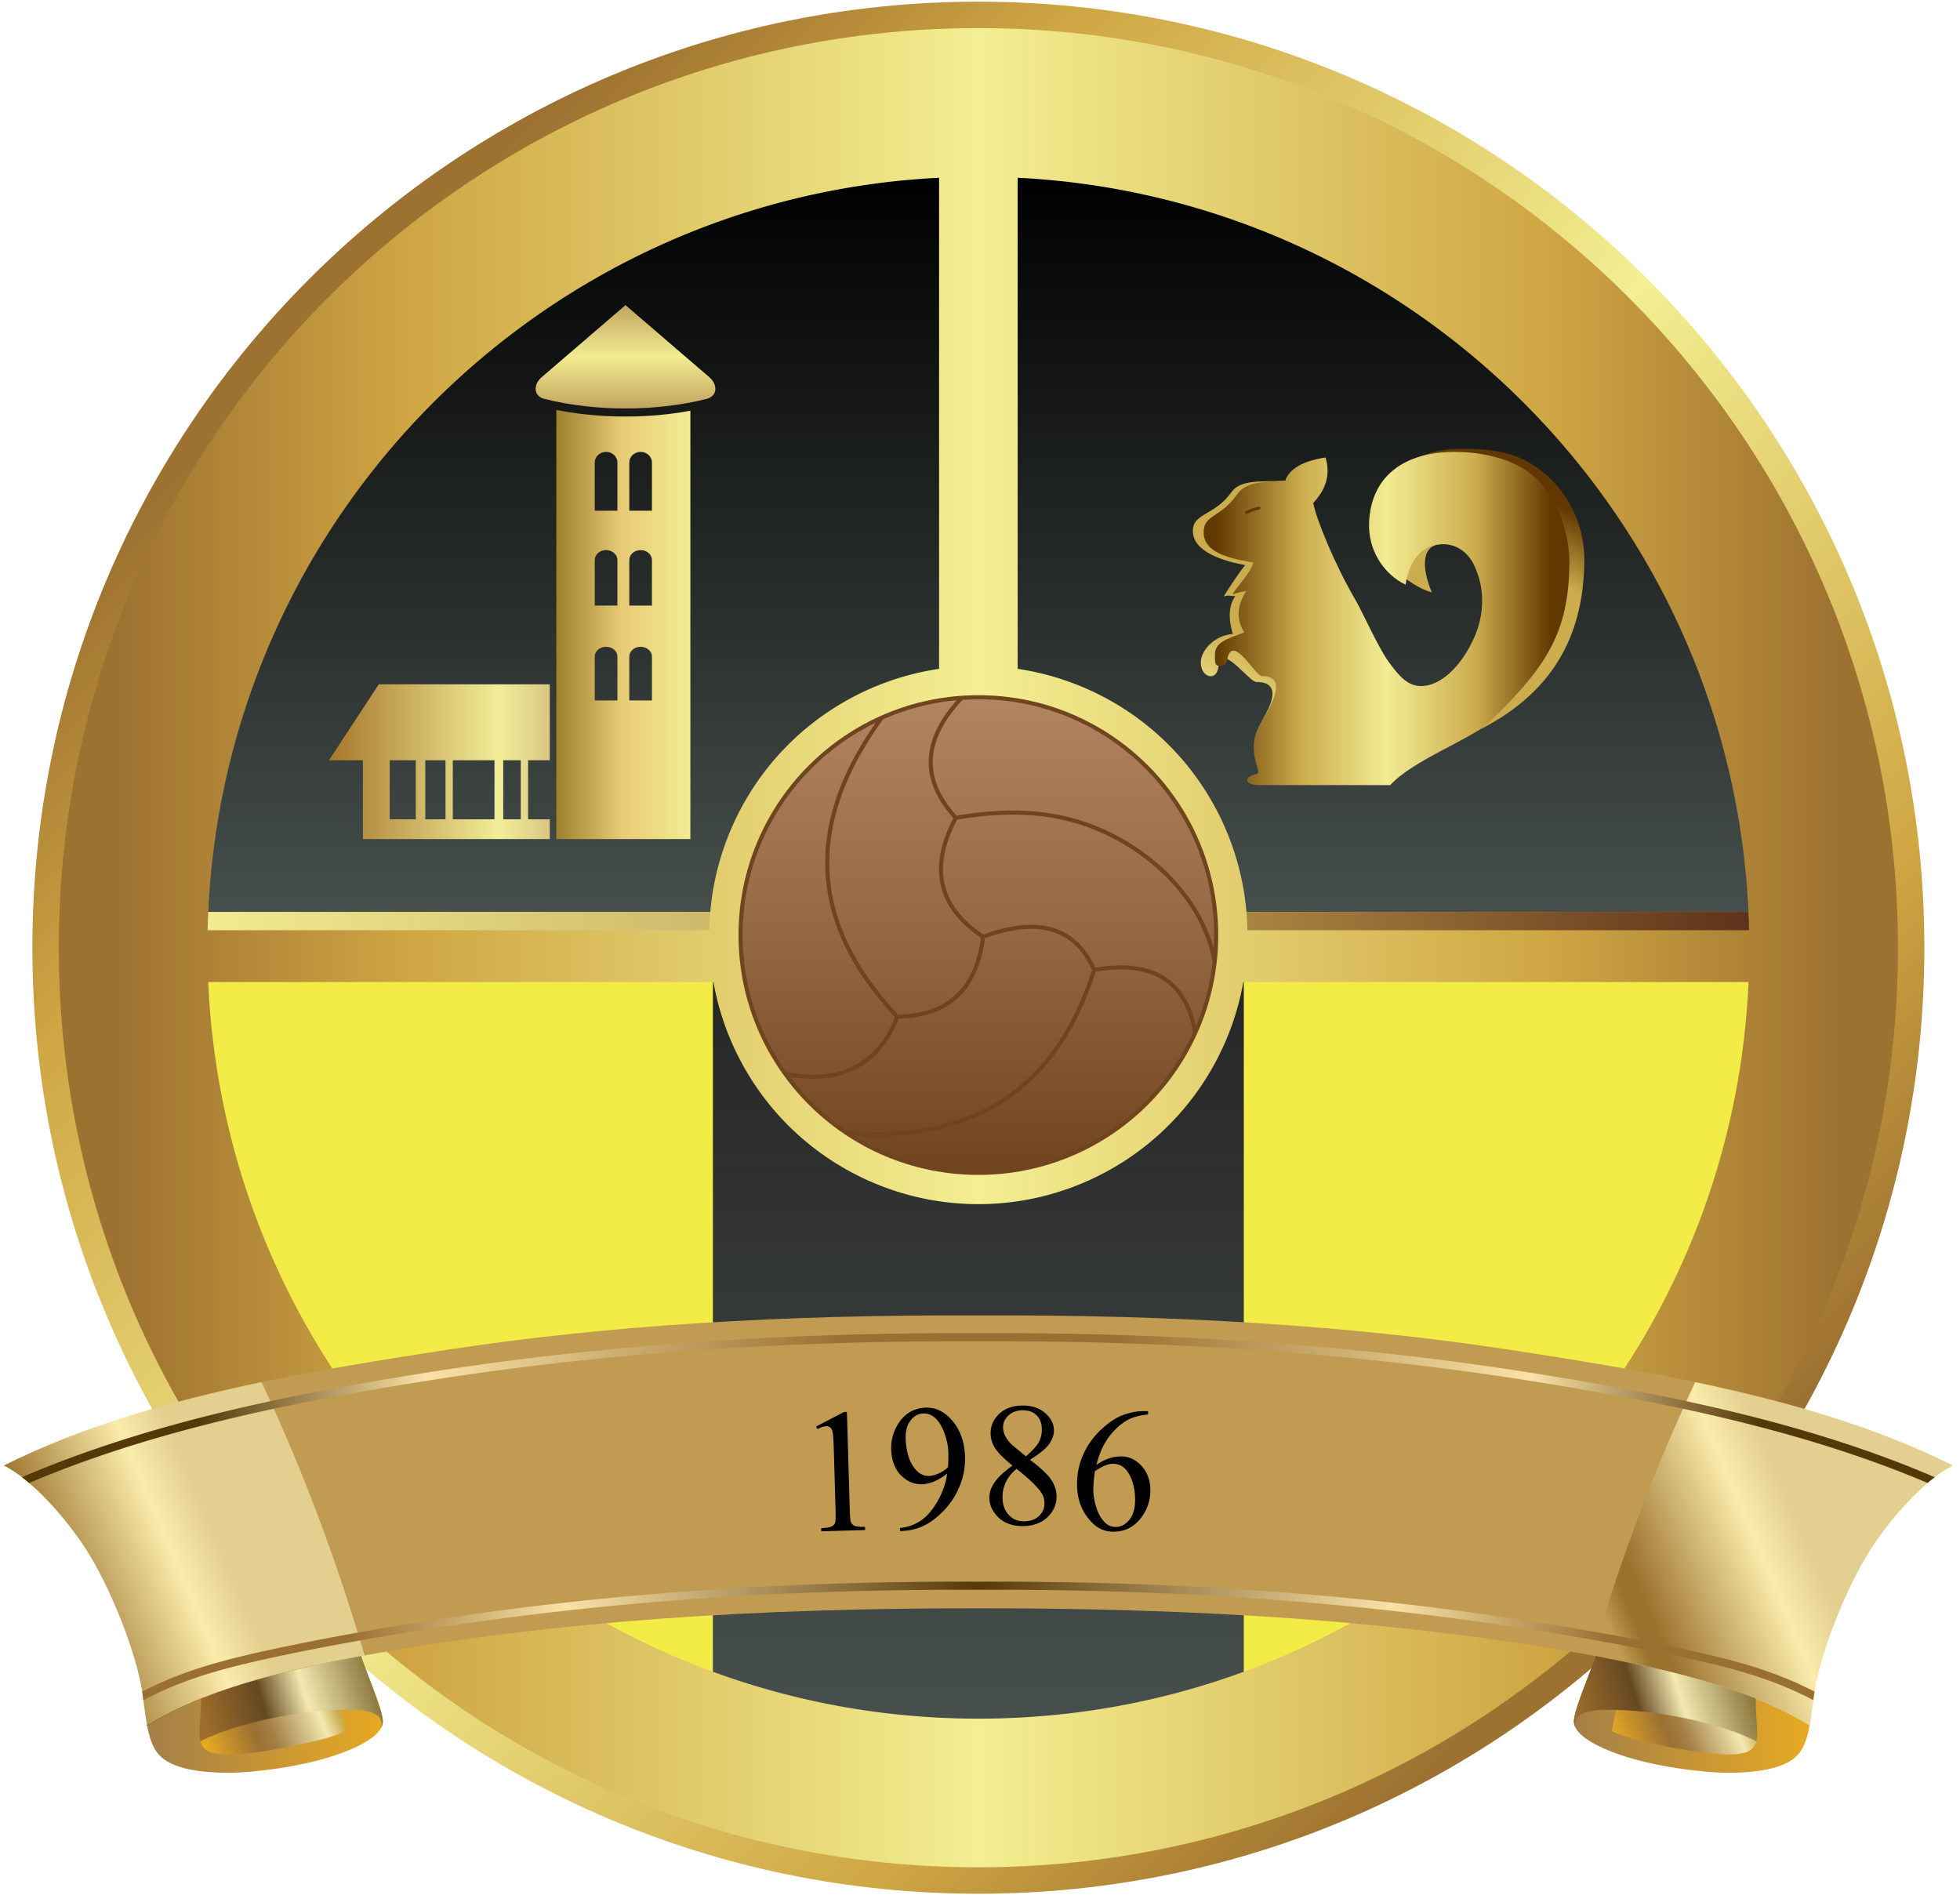 <?xml version="1.0" encoding="UTF-8" standalone="no"?>
<svg
   width="793.701"
   height="767.244"
   viewBox="0 0 595.276 575.433"
   version="1.1"
   id="svg96"
   sodipodi:docname="ue-santa-coloma.svg"
   inkscape:version="1.4.2 (f4327f4, 2025-05-13)"
   xmlns:inkscape="http://www.inkscape.org/namespaces/inkscape"
   xmlns:sodipodi="http://sodipodi.sourceforge.net/DTD/sodipodi-0.dtd"
   xmlns:xlink="http://www.w3.org/1999/xlink"
   xmlns="http://www.w3.org/2000/svg"
   xmlns:svg="http://www.w3.org/2000/svg">
  <sodipodi:namedview
     id="namedview96"
     pagecolor="#ffffff"
     bordercolor="#000000"
     borderopacity="0.25"
     inkscape:showpageshadow="2"
     inkscape:pageopacity="0.0"
     inkscape:pagecheckerboard="0"
     inkscape:deskcolor="#d1d1d1"
     inkscape:zoom="1.0518166"
     inkscape:cx="396.93231"
     inkscape:cy="384.57275"
     inkscape:window-width="1920"
     inkscape:window-height="1009"
     inkscape:window-x="-8"
     inkscape:window-y="-8"
     inkscape:window-maximized="1"
     inkscape:current-layer="svg96" />
  <defs
     id="defs7">
    <linearGradient
       id="a">
      <stop
         offset="0%"
         stop-color="#9d7130"
         id="stop1" />
      <stop
         offset="3%"
         stop-color="#9d7130"
         id="stop2" />
      <stop
         offset="19%"
         stop-color="#cfa643"
         id="stop3" />
      <stop
         offset="50%"
         stop-color="#f3ef92"
         id="stop4" />
      <stop
         offset="81%"
         stop-color="#cfa643"
         id="stop5" />
      <stop
         offset="97%"
         stop-color="#9d7130"
         id="stop6" />
      <stop
         offset="100%"
         stop-color="#9d7130"
         id="stop7" />
    </linearGradient>
    <linearGradient
       xlink:href="#a"
       id="b"
       x1="0"
       x2="0"
       y1="0"
       y2="1"
       gradientTransform="rotate(-45 .5 .5)"
       gradientUnits="objectBoundingBox" />
  </defs>
  <path
     d="M297.143.512c158.677 0 287.31 128.632 287.31 287.309 0 158.676-128.633 287.31-287.31 287.31-158.676 0-287.309-128.634-287.309-287.31S138.467.51 297.144.51"
     style="fill:url(#b)"
     id="path7" />
  <defs
     id="defs14">
    <linearGradient
       id="c">
      <stop
         offset="0%"
         stop-color="#9d7130"
         id="stop8" />
      <stop
         offset="3%"
         stop-color="#9d7130"
         id="stop9" />
      <stop
         offset="19%"
         stop-color="#cfa643"
         id="stop10" />
      <stop
         offset="50%"
         stop-color="#f3ef92"
         id="stop11" />
      <stop
         offset="81%"
         stop-color="#cfa643"
         id="stop12" />
      <stop
         offset="97%"
         stop-color="#9d7130"
         id="stop13" />
      <stop
         offset="100%"
         stop-color="#9d7130"
         id="stop14" />
    </linearGradient>
  </defs>
  <path
     d="M297.144 8.54c154.242 0 279.28 125.039 279.28 279.28 0 154.243-125.038 279.28-279.28 279.28S17.864 442.064 17.864 287.82c0-154.241 125.038-279.28 279.28-279.28"
     style="fill:url(#c)"
     id="path14" />
  <path
     d="M297.143 211.134c20.115 0 38.325 8.154 51.507 21.335s21.335 31.393 21.335 51.507-8.153 38.325-21.335 51.507-31.392 21.335-51.507 21.335-38.325-8.153-51.506-21.335c-13.182-13.182-21.335-31.393-21.335-51.507s8.153-38.325 21.335-51.507c13.181-13.181 31.392-21.335 51.506-21.335"
     style="fill:#6f441e;fill-rule:evenodd"
     id="path15" />
  <defs
     id="defs17">
    <linearGradient
       id="d">
      <stop
         offset="0%"
         stop-color="#b28461"
         id="stop15" />
      <stop
         offset="50%"
         stop-color="#936842"
         id="stop16" />
      <stop
         offset="100%"
         stop-color="#6f441e"
         id="stop17" />
    </linearGradient>
    <linearGradient
       xlink:href="#d"
       id="e"
       x1="0"
       x2="0"
       y1="0"
       y2="1"
       gradientUnits="objectBoundingBox" />
  </defs>
  <path
     d="M347.778 334.61a71.8 71.8 0 0 0 14.619-21.101c-1.481-7.998-4.845-13.295-9.85-16.23-4.994-2.93-11.66-3.544-19.756-2.177-5.815 18.168-15.071 31.306-27.676 39.543-12.153 7.943-27.399 11.314-45.652 10.235 10.946 6.786 23.855 10.705 37.68 10.705 19.774 0 37.677-8.016 50.635-20.974m-101.27 0c3.301 3.301 6.922 6.28 10.813 8.888 18.97 1.477 34.708-1.773 47.12-9.884 12.392-8.098 21.495-21.062 27.219-39.02-2.65-5.84-6.515-9.792-11.816-11.513-5.338-1.732-12.165-1.225-20.705 1.863-1.075 8.372-3.972 14.386-8.444 18.362-4.457 3.964-10.454 5.88-17.748 6.066-2.895 7.231-7.16 12.36-12.848 15.307-5.434 2.817-12.143 3.627-20.17 2.364a72 72 0 0 0 6.58 7.568m116.739-23.055a71.2 71.2 0 0 0 5.056-19.53c-1.407-7.67-4.912-14.62-9.61-20.585-5.376-6.828-12.313-12.364-19.457-16.218-6.373-3.438-13.202-5.923-21.119-7.086-7.857-1.154-16.794-1.007-27.428.801-3.769 7.187-5.082 13.705-3.8 19.514 1.28 5.795 5.156 10.927 11.766 15.358 8.842-3.206 15.955-3.72 21.57-1.898 5.588 1.813 9.664 5.916 12.456 11.96 8.337-1.393 15.246-.726 20.487 2.348 4.946 2.9 8.374 7.918 10.079 15.336m-137.712-27.579c0 15.532 4.946 29.909 13.348 41.643 8.311 1.505 15.18.803 20.652-2.033 5.419-2.809 9.495-7.728 12.276-14.683-12.67-13.556-19.97-27.846-21.044-42.987-1.04-14.672 3.77-30.114 15.206-46.425a71.8 71.8 0 0 0-19.464 13.85c-12.958 12.959-20.974 30.861-20.974 50.635m65.034-71.31a71.2 71.2 0 0 0-22.344 5.782c-12.16 16.714-17.286 32.47-16.23 47.382 1.055 14.875 8.269 28.944 20.793 42.317 7.057-.16 12.834-1.977 17.088-5.76 4.247-3.777 7.005-9.537 8.04-17.592-6.852-4.607-10.88-9.98-12.226-16.078-1.342-6.079-.01-12.84 3.85-20.242-4.91-5.497-7.59-11.265-7.482-17.369.103-5.858 2.777-11.988 8.51-18.44m57.209 20.675c-12.958-12.958-30.86-20.973-50.635-20.973q-2.411.001-4.783.158c-6.13 6.576-8.97 12.754-9.074 18.6-.102 5.793 2.487 11.305 7.23 16.592 10.753-1.826 19.807-1.972 27.78-.8 8.07 1.184 15.03 3.717 21.522 7.22 7.286 3.93 14.36 9.575 19.844 16.54 4.028 5.115 7.2 10.946 8.976 17.337q.112-2.006.113-4.039c0-19.774-8.015-37.676-20.973-50.635"
     style="fill:url(#e)"
     id="path17" />
  <defs
     id="defs19">
    <linearGradient
       id="f">
      <stop
         offset="0%"
         id="stop18" />
      <stop
         offset="100%"
         stop-color="#464f4c"
         id="stop19" />
    </linearGradient>
    <linearGradient
       xlink:href="#f"
       id="g"
       x1="0"
       x2="0"
       y1="0"
       y2="1"
       gradientUnits="objectBoundingBox" />
  </defs>
  <path
     d="M309.077 53.98V203.13a81.5 81.5 0 0 1 19.287 5.335 81.9 81.9 0 0 1 26.564 17.727 81.9 81.9 0 0 1 17.727 26.564 81.4 81.4 0 0 1 5.91 24.206h152.47c-5.493-120.313-101.787-216.948-221.958-222.98m-23.866 0C165.039 60.014 68.745 156.649 63.25 276.962h152.471a81.4 81.4 0 0 1 5.91-24.206 81.9 81.9 0 0 1 17.726-26.564 81.9 81.9 0 0 1 26.565-17.727 81.5 81.5 0 0 1 19.288-5.335z"
     style="fill:url(#g)"
     id="path19" />
  <defs
     id="defs23">
    <linearGradient
       id="h">
      <stop
         offset="0%"
         stop-color="#f2ec92"
         id="stop20" />
      <stop
         offset="27%"
         stop-color="#ccad4e"
         id="stop21" />
      <stop
         offset="79%"
         stop-color="#ccad4e"
         id="stop22" />
      <stop
         offset="100%"
         stop-color="#613800"
         id="stop23" />
    </linearGradient>
    <linearGradient
       xlink:href="#h"
       id="i"
       x1="0"
       x2="0"
       y1="0"
       y2="1"
       gradientTransform="rotate(-151 .5 .5)"
       gradientUnits="objectBoundingBox" />
  </defs>
  <path
     d="M371.682 181.15c1.495-2.619 5.132-7.867 6.47-9.531-5.521-1.02-15.871-3.682-15.871-10.35 0-5.527 6.574-4.564 11.67-11.745 2.895-4.078 9.213-3.11 16.447-3.522 1.104-3.45 3.087-2.81 10.401-3.961 1.654 5.48-2.309 6.67-5.944 10.54.83 4.904 6.017 23.286 11.925 33.318 1.957 3.323 9.745 14.23 12.7 18.447 3.814 5.444 10.086 7.85 13.601 7.997 6.051.254 14.38-10.436 18.268-19.303 3.008-6.858 1.806-17.897-1.56-24.92-1.554-3.242-6.745-2.952-11.87-2.858-6.493.117-6.06 7.565-3.058 14.637-7.132-1.883-18.002-11.326-17.68-19.654.546-14.107 10.89-24.018 26.515-23.961 8.379.03 14.993.72 21.34 4.576 9.106 5.531 16.332 16.267 16.141 29.795-.283 20.094-7.68 38.855-32.076 51.086-6.293 3.155-22.635 3.594-29.395 11.074l-32.907 3.68c-5.111.572-4.141-1.716-.782-2.315 1.995-.356-1.122-2.228-.86-7.76.105-2.198-3.889-4.18-1.46-8.312 1.681-2.86 6.308-11.049-2.182-10.997-1.874.012-9.394-10.241-11.04-6.381-.507 1.19-.286 4.608-2.774 4.649-1.401.023-3.098-1.532-3-4.435.115-3.396 4.078-7.978 9.741-8.41-1.662-5.485-1.001-8.878.718-11.54-1.281.15-1.855-.406-3.478.155"
     style="fill:url(#i)"
     id="path23" />
  <defs
     id="defs30">
    <linearGradient
       id="j">
      <stop
         offset="0%"
         stop-color="#613800"
         id="stop24" />
      <stop
         offset="3%"
         stop-color="#613800"
         id="stop25" />
      <stop
         offset="27%"
         stop-color="#ccad4e"
         id="stop26" />
      <stop
         offset="50%"
         stop-color="#f2ec92"
         id="stop27" />
      <stop
         offset="74%"
         stop-color="#ccad4e"
         id="stop28" />
      <stop
         offset="95%"
         stop-color="#613800"
         id="stop29" />
      <stop
         offset="100%"
         stop-color="#613800"
         id="stop30" />
    </linearGradient>
  </defs>
  <path
     d="M374.313 180.546c1.494-2.618 6.253-7.521 6.253-9.703-5.52-1.02-15.008-2.474-15.008-9.143 0-5.527 4.935-4.218 10.033-11.4 2.894-4.079 7.573-3.885 14.807-4.298 1.104-3.45 4.863-5.918 12.177-7.069 1.654 5.48-.088 9.927-3.724 13.797.83 4.903 6.905 19.437 12.813 29.47 1.957 3.322 6.785 14.08 9.74 18.298 3.815 5.445 6.385 7.702 9.901 7.85 6.052.253 12.604-5.997 16.492-14.863 3.008-6.86 3.286-14.79-.08-21.813-1.555-3.243-4.673-6.504-9.797-6.41-6.494.118-9.986 5.538-11.037 12.308-6.658-3.22-11.404-10.473-11.081-18.801.546-14.108 10.629-21.596 26.255-21.536 7.053.026 17.36 1.674 23.976 7.565 7.407 6.595 10.737 17.92 10.616 26.46-.285 20.097-6.135 30.678-24.58 48.257-5.098 4.857-23.087 11.444-29.847 18.924l-39.715-.02c-5.144-.003-4.438-2.677-1.079-3.277 1.997-.356-.9-3.264-.637-8.796.105-2.198.477-4.107 2.906-8.238 1.682-2.86 8.033-12.818-.457-12.765-1.875.012-8.315-12.053-10.263-6.08-.401 1.232-.027 2.926-2.516 2.967-1.402.024-1.546-.797-1.447-3.7.115-3.398 3.387-4.442 8.878-6.47-3.282-5.192-1.13-9.87.588-12.532-1.28.15-2.545.456-4.167 1.018"
     style="fill:url(#j)"
     id="path30" />
  <path
     d="M378.783 156.047a.43.43 0 0 1-.391-.764c.624-.32 1.158-.569 1.758-.787.599-.219 1.263-.408 2.149-.609a.43.43 0 0 1 .188.839 16 16 0 0 0-2.044.578c-.566.206-1.07.442-1.66.743"
     style="fill:#613800;fill-rule:evenodd"
     id="path31" />
  <defs
     id="defs33">
    <linearGradient
       id="k">
      <stop
         offset="0%"
         stop-color="#c1a45f"
         id="stop31" />
      <stop
         offset="50%"
         stop-color="#f2ec92"
         id="stop32" />
      <stop
         offset="100%"
         stop-color="#c1a45f"
         id="stop33" />
    </linearGradient>
    <linearGradient
       xlink:href="#k"
       id="l"
       x1="0"
       x2="0"
       y1="0"
       y2="1"
       gradientTransform="rotate(180 .5 .5)"
       gradientUnits="objectBoundingBox" />
  </defs>
  <path
     d="M189.972 124.04c-7.575.06-16.868-.89-24.653-2.902-3.413-.881-3.323-4.416-.819-6.57l25.472-21.902 25.472 21.903c2.504 2.153 2.594 5.688-.82 6.57-7.785 2.01-17.077 2.96-24.652 2.9"
     style="fill:url(#l)"
     id="path33" />
  <defs
     id="defs36">
    <linearGradient
       id="m">
      <stop
         offset="0%"
         stop-color="#9d7f2d"
         id="stop34" />
      <stop
         offset="49%"
         stop-color="#e8cb75"
         id="stop35" />
      <stop
         offset="100%"
         stop-color="#f2ec92"
         id="stop36" />
    </linearGradient>
  </defs>
  <path
     d="M191.12 140.46c0-1.775 1.549-3.227 3.442-3.227 1.892 0 3.44 1.452 3.44 3.227v14.645h-6.882zm-10.494 0c0-1.775 1.549-3.227 3.441-3.227 1.893 0 3.441 1.452 3.441 3.227v14.645h-6.882zm10.494 29.641c0-1.675 1.549-3.045 3.442-3.045 1.892 0 3.44 1.37 3.44 3.045v13.82h-6.882zm-7.053-3.045c1.893 0 3.441 1.37 3.441 3.045v13.82h-6.882V170.1c0-1.675 1.549-3.045 3.442-3.045m7.053 32.322c0-1.62 1.549-2.944 3.442-2.944 1.892 0 3.44 1.325 3.44 2.944v13.358h-6.882zm-7.053-2.944c1.893 0 3.441 1.325 3.441 2.944v13.358h-6.882v-13.358c0-1.62 1.549-2.944 3.442-2.944m5.905-69.937c-4.043.03-8.52-.212-12.97-.735-2.699-.318-5.413-.74-8.045-1.27v130.33h40.714V124.745c-2.216.412-4.478.75-6.73 1.016-4.449.523-8.926.766-12.969.735"
     style="fill:url(#m)"
     id="path36" />
  <defs
     id="defs39">
    <linearGradient
       id="n">
      <stop
         offset="0%"
         stop-color="#a8772c"
         id="stop37" />
      <stop
         offset="77%"
         stop-color="#f2ee99"
         id="stop38" />
      <stop
         offset="100%"
         stop-color="#dac682"
         id="stop39" />
    </linearGradient>
  </defs>
  <path
     d="M166.984 230.882V207.83h-51.957l-15.096 23.051h10.286v23.94h56.767v-5.994h-6.594V230.88zm-14.142 0h5.328v17.945h-5.328zm-15.318 0h12.654v17.945h-12.654zm-8.362 0h6.142v17.945h-6.142zm-10.805 0h7.919v17.945h-7.919z"
     style="fill:url(#n)"
     id="path39" />
  <defs
     id="defs42">
    <linearGradient
       id="o">
      <stop
         offset="0%"
         stop-color="#5c311a"
         id="stop40" />
      <stop
         offset="33%"
         stop-color="#aa8541"
         id="stop41" />
      <stop
         offset="100%"
         stop-color="#f2ec92"
         id="stop42" />
    </linearGradient>
    <linearGradient
       xlink:href="#o"
       id="p"
       x1="0"
       x2="0"
       y1="0"
       y2="1"
       gradientTransform="rotate(90 .5 .5)"
       gradientUnits="objectBoundingBox" />
  </defs>
  <path
     d="M215.722 276.961H63.252a238 238 0 0 0-.188 5.55h152.37a82 82 0 0 1 .288-5.55m162.843 0q.236 2.753.287 5.55h152.372a238 238 0 0 0-.189-5.55z"
     style="fill:url(#p)"
     id="path42" />
  <defs
     id="defs44">
    <linearGradient
       id="q">
      <stop
         offset="0%"
         stop-color="#262626"
         id="stop43" />
      <stop
         offset="100%"
         stop-color="#464f4c"
         id="stop44" />
    </linearGradient>
    <linearGradient
       xlink:href="#q"
       id="r"
       x1="0"
       x2="0"
       y1="0"
       y2="1"
       gradientUnits="objectBoundingBox" />
  </defs>
  <path
     d="M354.928 341.762a81.9 81.9 0 0 1-26.564 17.726 81.4 81.4 0 0 1-31.22 6.21 81.4 81.4 0 0 1-31.221-6.21 81.9 81.9 0 0 1-26.565-17.726 81.9 81.9 0 0 1-17.726-26.565 81.5 81.5 0 0 1-4.958-16.96h-.192v209.458c25.147 9.228 52.316 14.265 80.662 14.265 28.345 0 55.514-5.037 80.66-14.265V298.236h-.192a81.5 81.5 0 0 1-4.957 16.96 81.9 81.9 0 0 1-17.727 26.566"
     style="fill:url(#r)"
     id="path44" />
  <path
     d="M377.805 298.236v209.459c86.474-31.733 149.028-113.024 153.25-209.459Zm-161.323 0H63.232c4.222 96.436 66.776 177.726 153.25 209.459z"
     style="fill:#f3ec46;fill-rule:evenodd"
     id="path45" />
  <path
     d="M109.7 502.944c-29.965 5.553-50.051 11.758-65.02 21.086"
     style="fill:none;stroke:#1b1918;stroke-width:.567;stroke-linecap:butt;stroke-linejoin:miter;stroke-dasharray:none"
     id="path46" />
  <defs
     id="defs47">
    <linearGradient
       id="s">
      <stop
         offset="0%"
         stop-color="#a47f47"
         id="stop46" />
      <stop
         offset="100%"
         stop-color="#e7a923"
         id="stop47" />
    </linearGradient>
  </defs>
  <path
     d="M109.7 502.944c-29.965 5.553-50.051 11.758-65.02 21.086 1.006 5.3 2.338 8.223 5.165 10.28 4.038 2.938 11.148 4.122 20.119 4.084 5.43-.022 22.21-1.512 34.447-6.244 8.387-3.242 11.875-6.443 11.875-9.372 0-3.649-5.723-16.444-6.586-19.834"
     style="fill:url(#s)"
     id="path47" />
  <defs
     id="defs52">
    <linearGradient
       id="t">
      <stop
         offset="0%"
         stop-color="#e7a923"
         id="stop48" />
      <stop
         offset="38%"
         stop-color="#9a7032"
         id="stop49" />
      <stop
         offset="50%"
         stop-color="#a47f47"
         id="stop50" />
      <stop
         offset="87%"
         stop-color="#f3e9b1"
         id="stop51" />
      <stop
         offset="100%"
         stop-color="#ccad4e"
         id="stop52" />
    </linearGradient>
    <linearGradient
       xlink:href="#t"
       id="u"
       x1="0"
       x2="0"
       y1="0"
       y2="1"
       gradientTransform="rotate(-98 .5 .5)"
       gradientUnits="objectBoundingBox" />
  </defs>
  <path
     d="M102.304 519.326c-13.46-.83-31.731 3.169-41.428 9.475.944 3.865 4.868 5.005 18.227 3.187 3.331-.453 21.95-3.59 25.641-6.38l-1.254-6.313c-.392.01-.788.056-1.186.031"
     style="fill:url(#u)"
     id="path52" />
  <defs
     id="defs56">
    <linearGradient
       id="v">
      <stop
         offset="0%"
         stop-color="#9e6c2b"
         id="stop53" />
      <stop
         offset="34%"
         stop-color="#654921"
         id="stop54" />
      <stop
         offset="58%"
         stop-color="#f3e9b1"
         id="stop55" />
      <stop
         offset="100%"
         stop-color="#816d32"
         id="stop56" />
    </linearGradient>
    <linearGradient
       xlink:href="#v"
       id="w"
       x1="0"
       x2="0"
       y1="0"
       y2="1"
       gradientTransform="rotate(-98 .5 .5)"
       gradientUnits="objectBoundingBox" />
  </defs>
  <path
     d="M60.877 528.801c10.079-5.157 28.374-9.086 41.427-9.475q.598-.017 1.186-.03c7.226-.16 13.189.332 12.28 5.44.349-.664.516-1.317.516-1.958 0-3.649-5.723-16.444-6.587-19.834-20.224 3.748-35.948 7.793-48.636 12.895.05 5.75-.885 10.102-.187 12.962"
     style="fill:url(#w)"
     id="path56" />
  <path
     d="M483.553 502.754c14.855-27.731 27.025-55.298 31.312-83.003-17.93-3.747-36.64-6.801-55.876-9.752-49.047-7.522-102.52-10.755-161.845-10.509-59.326-.246-112.8 2.987-161.846 10.51-19.236 2.95-37.946 6.004-55.876 9.75 3.904 30.385 17.211 56.947 31.312 83.004 57.682-10.567 119.707-14.383 186.41-14.314 66.702-.069 128.727 3.747 186.41 14.314"
     style="fill:#c09b51;fill-rule:evenodd"
     id="path57" />
  <path
     d="M348.686 428.57v1.012q-3.424.333-5.595 1.359c-1.447.684-2.877 1.723-4.28 3.126a19.6 19.6 0 0 0-3.508 4.67q-1.385 2.585-2.317 6.128c2.486-1.696 4.981-2.549 7.494-2.549 2.407 0 4.485.968 6.252 2.913 1.767 1.936 2.646 4.43 2.646 7.477 0 2.94-.888 5.63-2.673 8.054-2.149 2.94-4.99 4.414-8.524 4.414-2.407 0-4.458-.8-6.137-2.39q-4.939-4.661-4.937-12.067c0-3.153.63-6.154 1.9-8.996 1.261-2.841 3.073-5.363 5.417-7.566 2.353-2.193 4.6-3.676 6.75-4.44 2.148-.763 4.146-1.145 6.002-1.145zm-16.144 18.195q-.48 3.517-.48 5.675c0 1.669.31 3.472.924 5.425.612 1.954 1.527 3.5 2.735 4.644q1.32 1.226 3.215 1.226c1.5 0 2.85-.71 4.03-2.131 1.182-1.43 1.777-3.455 1.777-6.092 0-2.966-.586-5.532-1.758-7.708-1.181-2.167-2.842-3.25-5-3.25-.657 0-1.367.142-2.113.417-.755.276-1.865.88-3.33 1.794m-25.033-1.666q-4.223-3.437-5.435-5.515-1.214-2.078-1.216-4.316 0-3.435 2.664-5.914c1.776-1.66 4.129-2.486 7.068-2.486 2.86 0 5.15.772 6.891 2.318q2.61 2.304 2.61 5.274c0 1.315-.47 2.664-1.402 4.032-.942 1.367-2.895 2.984-5.861 4.83q4.592 3.544 6.083 5.569c1.323 1.767 1.98 3.632 1.98 5.585 0 2.478-.95 4.6-2.842 6.358-1.9 1.758-4.386 2.638-7.468 2.638q-5.037 0-7.85-3.144-2.248-2.517-2.247-5.515c0-1.554.524-3.099 1.581-4.635 1.048-1.536 2.868-3.223 5.443-5.08m4.093-2.789c2.096-1.882 3.42-3.365 3.979-4.457.559-1.084.834-2.318.834-3.695 0-1.829-.515-3.259-1.545-4.298s-2.433-1.554-4.209-1.554q-2.677 0-4.342 1.546c-1.12 1.02-1.679 2.228-1.679 3.605q0 1.358.693 2.717c.462.906 1.119 1.767 1.98 2.584zm-2.868 3.783c-1.447 1.208-2.513 2.522-3.215 3.952-.692 1.42-1.038 2.966-1.038 4.626q0 3.344 1.838 5.355c1.225 1.341 2.788 2.007 4.688 2.007 1.874 0 3.384-.524 4.512-1.58s1.696-2.336 1.696-3.837c0-1.243-.33-2.362-.995-3.348-1.234-1.829-3.73-4.227-7.486-7.175m-35.35 18.922-.078-.956c2.236-.22 4.282-.913 6.128-2.09 1.854-1.177 3.567-3.109 5.164-5.788a23.6 23.6 0 0 0 3.076-8.637c-2.557 1.947-4.937 3.016-7.123 3.196-2.47.203-4.654-.58-6.572-2.337-1.919-1.767-3.003-4.226-3.263-7.386-.253-3.071.408-5.878 1.97-8.43 1.877-3.086 4.536-4.775 7.952-5.056q4.327-.356 7.702 2.975c2.766 2.748 4.322 6.292 4.68 10.637.322 3.912-.334 7.637-1.977 11.175-1.643 3.54-4.076 6.564-7.317 9.076-2.628 2.06-5.58 3.23-8.863 3.5zm14.548-19.426q.202-3.397.035-5.43c-.138-1.672-.57-3.454-1.296-5.355q-1.101-2.835-2.783-4.261c-1.13-.95-2.358-1.375-3.686-1.265-1.53.125-2.82.926-3.856 2.402q-1.567 2.21-1.228 6.31c.3 3.638 1.304 6.425 3.004 8.352 1.237 1.395 2.68 2.025 4.307 1.891.797-.065 1.72-.328 2.768-.798a9.1 9.1 0 0 0 2.735-1.846m-40.07-12.358 8.497-4.406.862-.025.87 29.771c.057 1.98.173 3.22.356 3.703.183.475.531.847 1.062 1.089.532.242 1.601.362 3.21.35l.027.959-13.314.389-.028-.959c1.667-.084 2.737-.257 3.209-.529.481-.263.808-.61.991-1.041.174-.432.235-1.713.172-3.835l-.556-19.066c-.075-2.565-.213-4.214-.403-4.936q-.21-.834-.701-1.206a1.82 1.82 0 0 0-1.174-.357c-.648.02-1.537.312-2.666.887z"
     style="fill:#000;fill-rule:evenodd"
     id="path58" />
  <defs
     id="defs63">
    <linearGradient
       id="x">
      <stop
         offset="0%"
         stop-color="#c09b51"
         id="stop58" />
      <stop
         offset="7%"
         stop-color="#9b722d"
         id="stop59" />
      <stop
         offset="12%"
         stop-color="#9b722d"
         id="stop60" />
      <stop
         offset="47%"
         stop-color="#fbecac"
         id="stop61" />
      <stop
         offset="60%"
         stop-color="#e3cf8f"
         id="stop62" />
      <stop
         offset="100%"
         stop-color="#e3cf8f"
         id="stop63" />
    </linearGradient>
    <linearGradient
       xlink:href="#x"
       id="y"
       x1="0"
       x2="0"
       y1="0"
       y2="1"
       gradientTransform="rotate(-112 .5 .5)"
       gradientUnits="objectBoundingBox" />
  </defs>
  <path
     d="M110.734 502.754c-8.312-28.248-18.566-55.966-31.312-83.004-28.38 5.93-54.807 13.595-78.282 25.325 8.851 4.327 19.41 16.802 24.864 25.234 7.196 11.125 15.806 31.93 17.44 45.215.415 3.382.794 6.174 1.237 8.507 4.865-3.033 10.271-5.735 16.382-8.192 12.688-5.102 28.412-9.147 48.637-12.895z"
     style="fill:url(#y)"
     id="path63" />
  <defs
     id="defs69">
    <linearGradient
       id="z">
      <stop
         offset="0%"
         stop-color="#c09b51"
         id="stop64" />
      <stop
         offset="7%"
         stop-color="#9b722d"
         id="stop65" />
      <stop
         offset="12%"
         stop-color="#9b722d"
         id="stop66" />
      <stop
         offset="47%"
         stop-color="#fbecac"
         id="stop67" />
      <stop
         offset="60%"
         stop-color="#e3cf8f"
         id="stop68" />
      <stop
         offset="100%"
         stop-color="#e3cf8f"
         id="stop69" />
    </linearGradient>
    <linearGradient
       xlink:href="#z"
       id="A"
       x1="0"
       x2="0"
       y1="0"
       y2="1"
       gradientTransform="rotate(-112 .5 .5)"
       gradientUnits="objectBoundingBox" />
  </defs>
  <path
     d="M483.553 502.754c8.312-28.248 18.566-55.966 31.312-83.004 28.38 5.93 54.807 13.595 78.282 25.325-8.851 4.327-19.41 16.802-24.864 25.234-7.196 11.125-15.805 31.93-17.44 45.215-.415 3.382-.794 6.174-1.237 8.507-4.865-3.033-10.271-5.735-16.382-8.192-12.688-5.102-28.412-9.147-48.636-12.895z"
     style="fill:url(#A)"
     id="path69" />
  <defs
     id="defs77">
    <linearGradient
       id="B">
      <stop
         offset="0%"
         stop-color="#553808"
         id="stop70" />
      <stop
         offset="9%"
         stop-color="#553808"
         id="stop71" />
      <stop
         offset="21%"
         stop-color="#f9e2a7"
         id="stop72" />
      <stop
         offset="43%"
         stop-color="#9a7032"
         id="stop73" />
      <stop
         offset="57%"
         stop-color="#9a7032"
         id="stop74" />
      <stop
         offset="79%"
         stop-color="#f9e2a7"
         id="stop75" />
      <stop
         offset="91%"
         stop-color="#553808"
         id="stop76" />
      <stop
         offset="100%"
         stop-color="#553808"
         id="stop77" />
    </linearGradient>
  </defs>
  <path
     d="M8.851 450.379C26.232 443 44.738 437.114 64.34 432.202c22.06-5.528 45.517-9.825 70.329-13.63 24.82-3.806 50.97-6.702 78.425-8.601 26.797-1.853 54.822-2.76 84.046-2.639h.01c29.225-.12 57.25.786 84.047 2.639 27.453 1.898 53.605 4.795 78.424 8.601 24.812 3.805 48.27 8.102 70.329 13.63 19.601 4.912 38.107 10.798 55.488 18.177a54 54 0 0 1 2.157-1.756c-17.854-7.673-36.879-13.756-57.048-18.81-22.157-5.553-45.687-9.864-70.56-13.679-24.858-3.812-51.076-6.715-78.626-8.62-26.803-1.854-54.883-2.76-84.216-2.638-29.333-.122-57.412.784-84.215 2.638-27.55 1.905-53.768 4.808-78.627 8.62-24.873 3.815-48.402 8.126-70.56 13.679-20.17 5.054-39.194 11.137-57.048 18.81a54 54 0 0 1 2.158 1.756z"
     style="fill:url(#B)"
     id="path77" />
  <defs
     id="defs84">
    <linearGradient
       id="C">
      <stop
         offset="0%"
         stop-color="#9a7032"
         id="stop78" />
      <stop
         offset="12%"
         stop-color="#9a7032"
         id="stop79" />
      <stop
         offset="25%"
         stop-color="#f9e2a7"
         id="stop80" />
      <stop
         offset="50%"
         stop-color="#553808"
         id="stop81" />
      <stop
         offset="75%"
         stop-color="#f9e2a7"
         id="stop82" />
      <stop
         offset="88%"
         stop-color="#9a7032"
         id="stop83" />
      <stop
         offset="100%"
         stop-color="#9a7032"
         id="stop84" />
    </linearGradient>
  </defs>
  <path
     d="M213.032 482.999c-27.587 1.907-53.84 4.813-78.73 8.62a1083 1083 0 0 0-25.946 4.266 737 737 0 0 0-25.036 4.879c-18.998 4.061-29.182 7.383-40.13 12.977q.146.912.253 1.783l.1.81c11.08-5.738 21.16-9.072 40.287-13.161a734 734 0 0 1 24.95-4.86 1081 1081 0 0 1 25.888-4.257c24.852-3.8 51.037-6.7 78.528-8.6 26.766-1.851 54.756-2.76 83.943-2.64h.01c29.186-.12 57.176.789 83.942 2.64 27.49 1.9 53.677 4.8 78.53 8.6a1081 1081 0 0 1 25.887 4.257 734 734 0 0 1 24.95 4.86c19.126 4.089 29.206 7.423 40.286 13.162l.1-.811q.107-.87.254-1.783c-10.949-5.594-21.132-8.916-40.13-12.977a737 737 0 0 0-25.036-4.88 1083 1083 0 0 0-25.946-4.265c-24.891-3.807-51.144-6.712-78.731-8.62-26.771-1.852-54.815-2.76-84.11-2.64-29.297-.12-57.341.789-84.113 2.64z"
     style="fill:url(#C)"
     id="path84" />
  <defs
     id="defs86">
    <linearGradient
       id="D">
      <stop
         offset="0%"
         stop-color="#a47f47"
         id="stop85" />
      <stop
         offset="100%"
         stop-color="#e7a923"
         id="stop86" />
    </linearGradient>
  </defs>
  <path
     d="M484.588 502.944c29.964 5.553 50.05 11.758 65.018 21.086-1.005 5.3-2.337 8.223-5.164 10.28-4.038 2.938-11.148 4.122-20.118 4.084-5.43-.022-22.21-1.512-34.448-6.244-8.387-3.242-11.874-6.443-11.874-9.372 0-3.649 5.722-16.444 6.586-19.834"
     style="fill:url(#D)"
     id="path86" />
  <defs
     id="defs91">
    <linearGradient
       id="E">
      <stop
         offset="0%"
         stop-color="#e7a923"
         id="stop87" />
      <stop
         offset="38%"
         stop-color="#9a7032"
         id="stop88" />
      <stop
         offset="50%"
         stop-color="#a47f47"
         id="stop89" />
      <stop
         offset="87%"
         stop-color="#f3e9b1"
         id="stop90" />
      <stop
         offset="100%"
         stop-color="#ccad4e"
         id="stop91" />
    </linearGradient>
    <linearGradient
       xlink:href="#E"
       id="F"
       x1="0"
       x2="0"
       y1="0"
       y2="1"
       gradientTransform="rotate(-98 .5 .5)"
       gradientUnits="objectBoundingBox" />
  </defs>
  <path
     d="M491.983 519.326c13.46-.83 31.731 3.169 41.428 9.475-.944 3.865-4.868 5.005-18.227 3.187-3.331-.453-21.95-3.59-25.641-6.38l1.254-6.313c.392.01.788.056 1.186.031"
     style="fill:url(#F)"
     id="path91" />
  <defs
     id="defs95">
    <linearGradient
       id="G">
      <stop
         offset="0%"
         stop-color="#9e6c2b"
         id="stop92" />
      <stop
         offset="34%"
         stop-color="#654921"
         id="stop93" />
      <stop
         offset="58%"
         stop-color="#f3e9b1"
         id="stop94" />
      <stop
         offset="100%"
         stop-color="#816d32"
         id="stop95" />
    </linearGradient>
    <linearGradient
       xlink:href="#G"
       id="H"
       x1="0"
       x2="0"
       y1="0"
       y2="1"
       gradientTransform="rotate(-98 .5 .5)"
       gradientUnits="objectBoundingBox" />
  </defs>
  <path
     d="M533.41 528.801c-10.079-5.157-28.374-9.086-41.427-9.475q-.598-.017-1.186-.03c-7.226-.16-13.188.332-12.28 5.44-.349-.664-.515-1.317-.515-1.958 0-3.649 5.722-16.444 6.586-19.834 20.224 3.748 35.948 7.793 48.636 12.895-.05 5.75.885 10.102.187 12.962"
     style="fill:url(#H)"
     id="path95" />
</svg>
